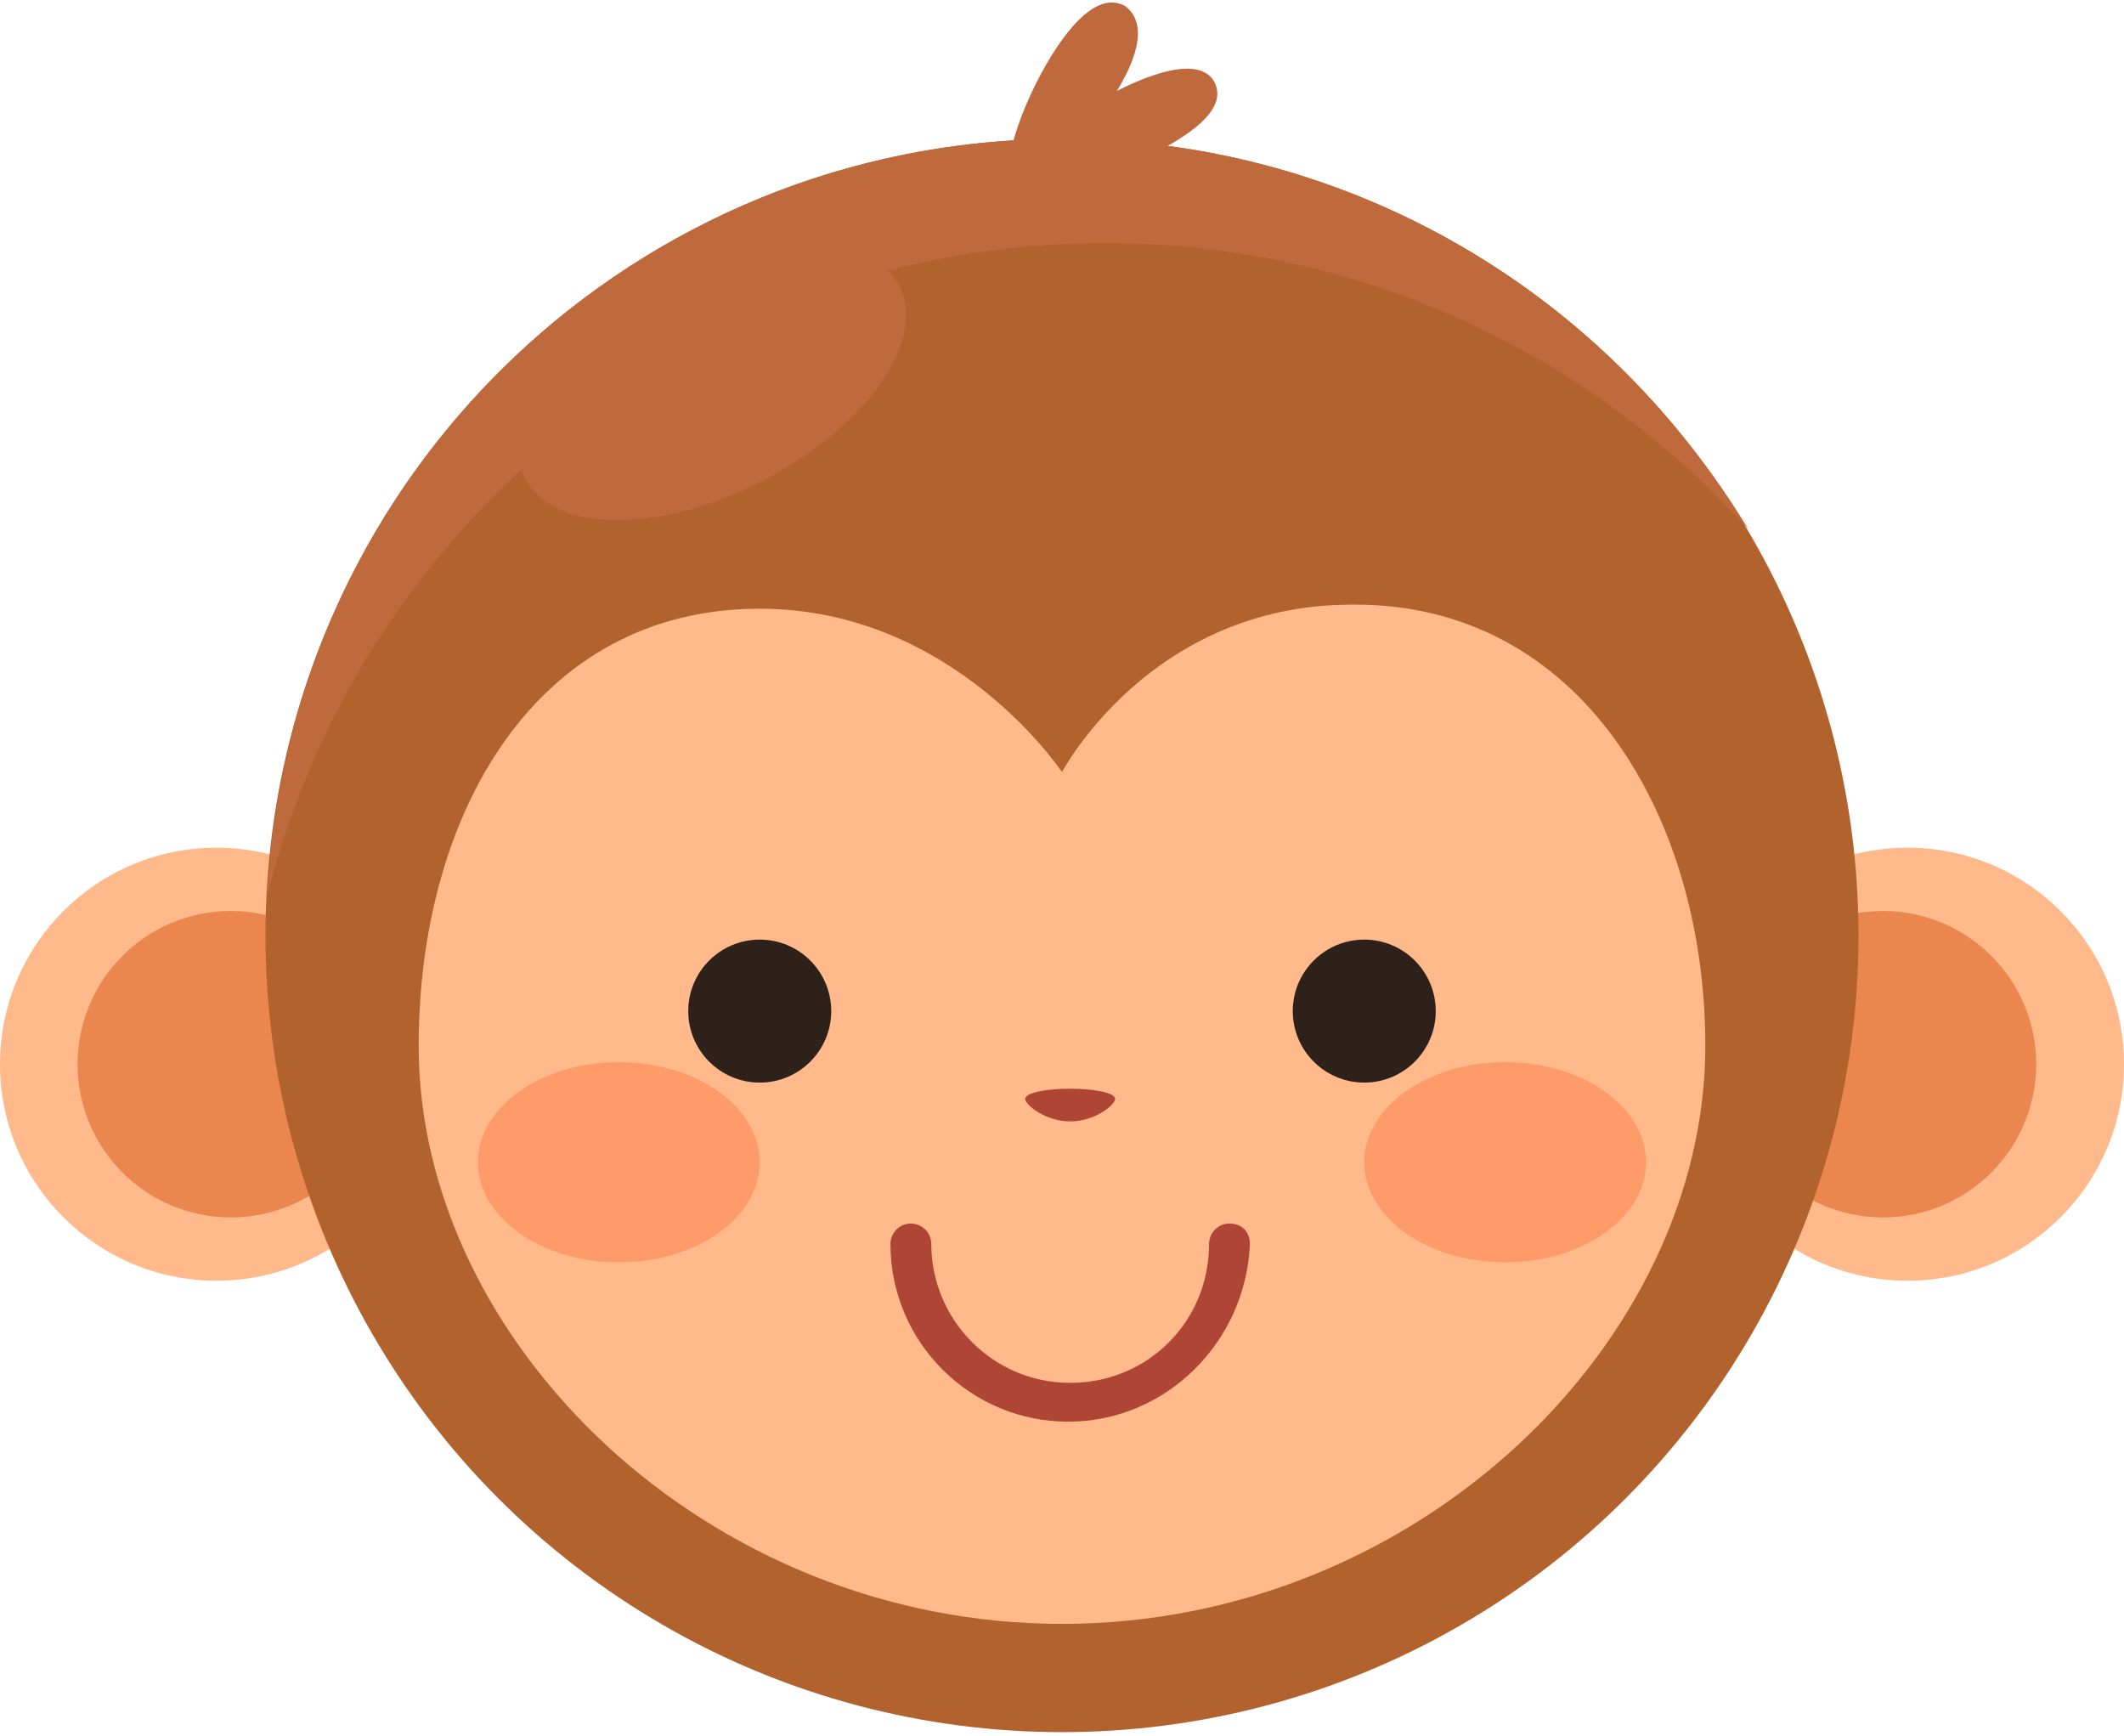 <?xml version="1.0" encoding="utf-8"?>
<!-- Generator: Adobe Illustrator 25.4.1, SVG Export Plug-In . SVG Version: 6.00 Build 0)  -->
<svg version="1.0" id="레이어_1" xmlns="http://www.w3.org/2000/svg" xmlns:xlink="http://www.w3.org/1999/xlink" x="0px"
	 y="0px" width="104px" height="85px" viewBox="0 0 104 85" style="enable-background:new 0 0 104 85;" xml:space="preserve">
<style type="text/css">
	.st0{fill:#FFB98A;}
	.st1{fill:#EA864E;}
	.st2{fill:#B2622D;}
	.st3{fill:#BF6A3C;}
	.st4{fill:#2D2119;}
	.st5{fill:#FF9B69;}
	.st6{fill:#AF4635;}
</style>
<g>
	<g>
		<g>
			<circle class="st0" cx="10.6" cy="52.1" r="10.6"/>
			<circle class="st0" cx="93.4" cy="52.1" r="10.6"/>
		</g>
		<g>
			<circle class="st1" cx="11.3" cy="52.1" r="7.5"/>
			<circle class="st1" cx="92.2" cy="52.1" r="7.5"/>
		</g>
	</g>
	<circle class="st2" cx="52" cy="45.8" r="39"/>
	<path class="st3" d="M54.1,11.9c12.5,0,23.7,5.4,31.5,14C78.7,14.5,66.3,6.8,52,6.8c-20.9,0-37.9,16.4-38.9,37
		C17.7,25.5,34.3,11.9,54.1,11.9z"/>
	<path class="st0" d="M83.5,51.2c0,14.5-14.1,28.3-31.5,28.3S20.5,65.7,20.5,51.2c0-11.3,5.7-21.4,16.7-21.4c9.5,0,14.8,8,14.8,8
		s4.3-8.2,14.2-8.2C77.4,29.5,83.5,40,83.5,51.2z"/>
	<g>
		<circle class="st4" cx="37.2" cy="49.5" r="3.5"/>
		<circle class="st4" cx="66.8" cy="49.5" r="3.5"/>
	</g>
	<g>
		<ellipse class="st5" cx="30.3" cy="56.9" rx="6.9" ry="4.9"/>
		<ellipse class="st5" cx="73.7" cy="56.9" rx="6.9" ry="4.9"/>
	</g>
	<path class="st6" d="M54.6,53.8c0,0.3-1,1.1-2.2,1.1c-1.2,0-2.2-0.8-2.2-1.1c0-0.3,1-0.5,2.2-0.5C53.6,53.3,54.6,53.5,54.6,53.8z"
		/>
	<path class="st6" d="M52.3,69.6c-4.8,0-8.7-3.9-8.7-8.7c0-0.5,0.4-1,1-1c0.5,0,1,0.4,1,1c0,3.7,3,6.8,6.8,6.8s6.8-3,6.8-6.8
		c0-0.5,0.4-1,1-1s1,0.4,1,1C61,65.7,57.1,69.6,52.3,69.6z"/>
	<path class="st3" d="M54.6,4.6c-1.5,2.4-4,5-4.9,4.5s0.3-4,1.8-6.4c1.5-2.4,2.7-2.9,3.6-2.4C55.9,0.9,56.1,2.2,54.6,4.6z"/>
	<path class="st3" d="M56.7,7.4c-2.6,1.2-6.1,2-6.5,1.2s2.4-3.2,5-4.4s3.9-1,4.3-0.1S59.2,6.1,56.7,7.4z"/>
	<ellipse transform="matrix(0.888 -0.46 0.46 0.888 -4.704 18.176)" class="st3" cx="34.9" cy="18.7" rx="10.3" ry="5.4"/>
</g>
</svg>
